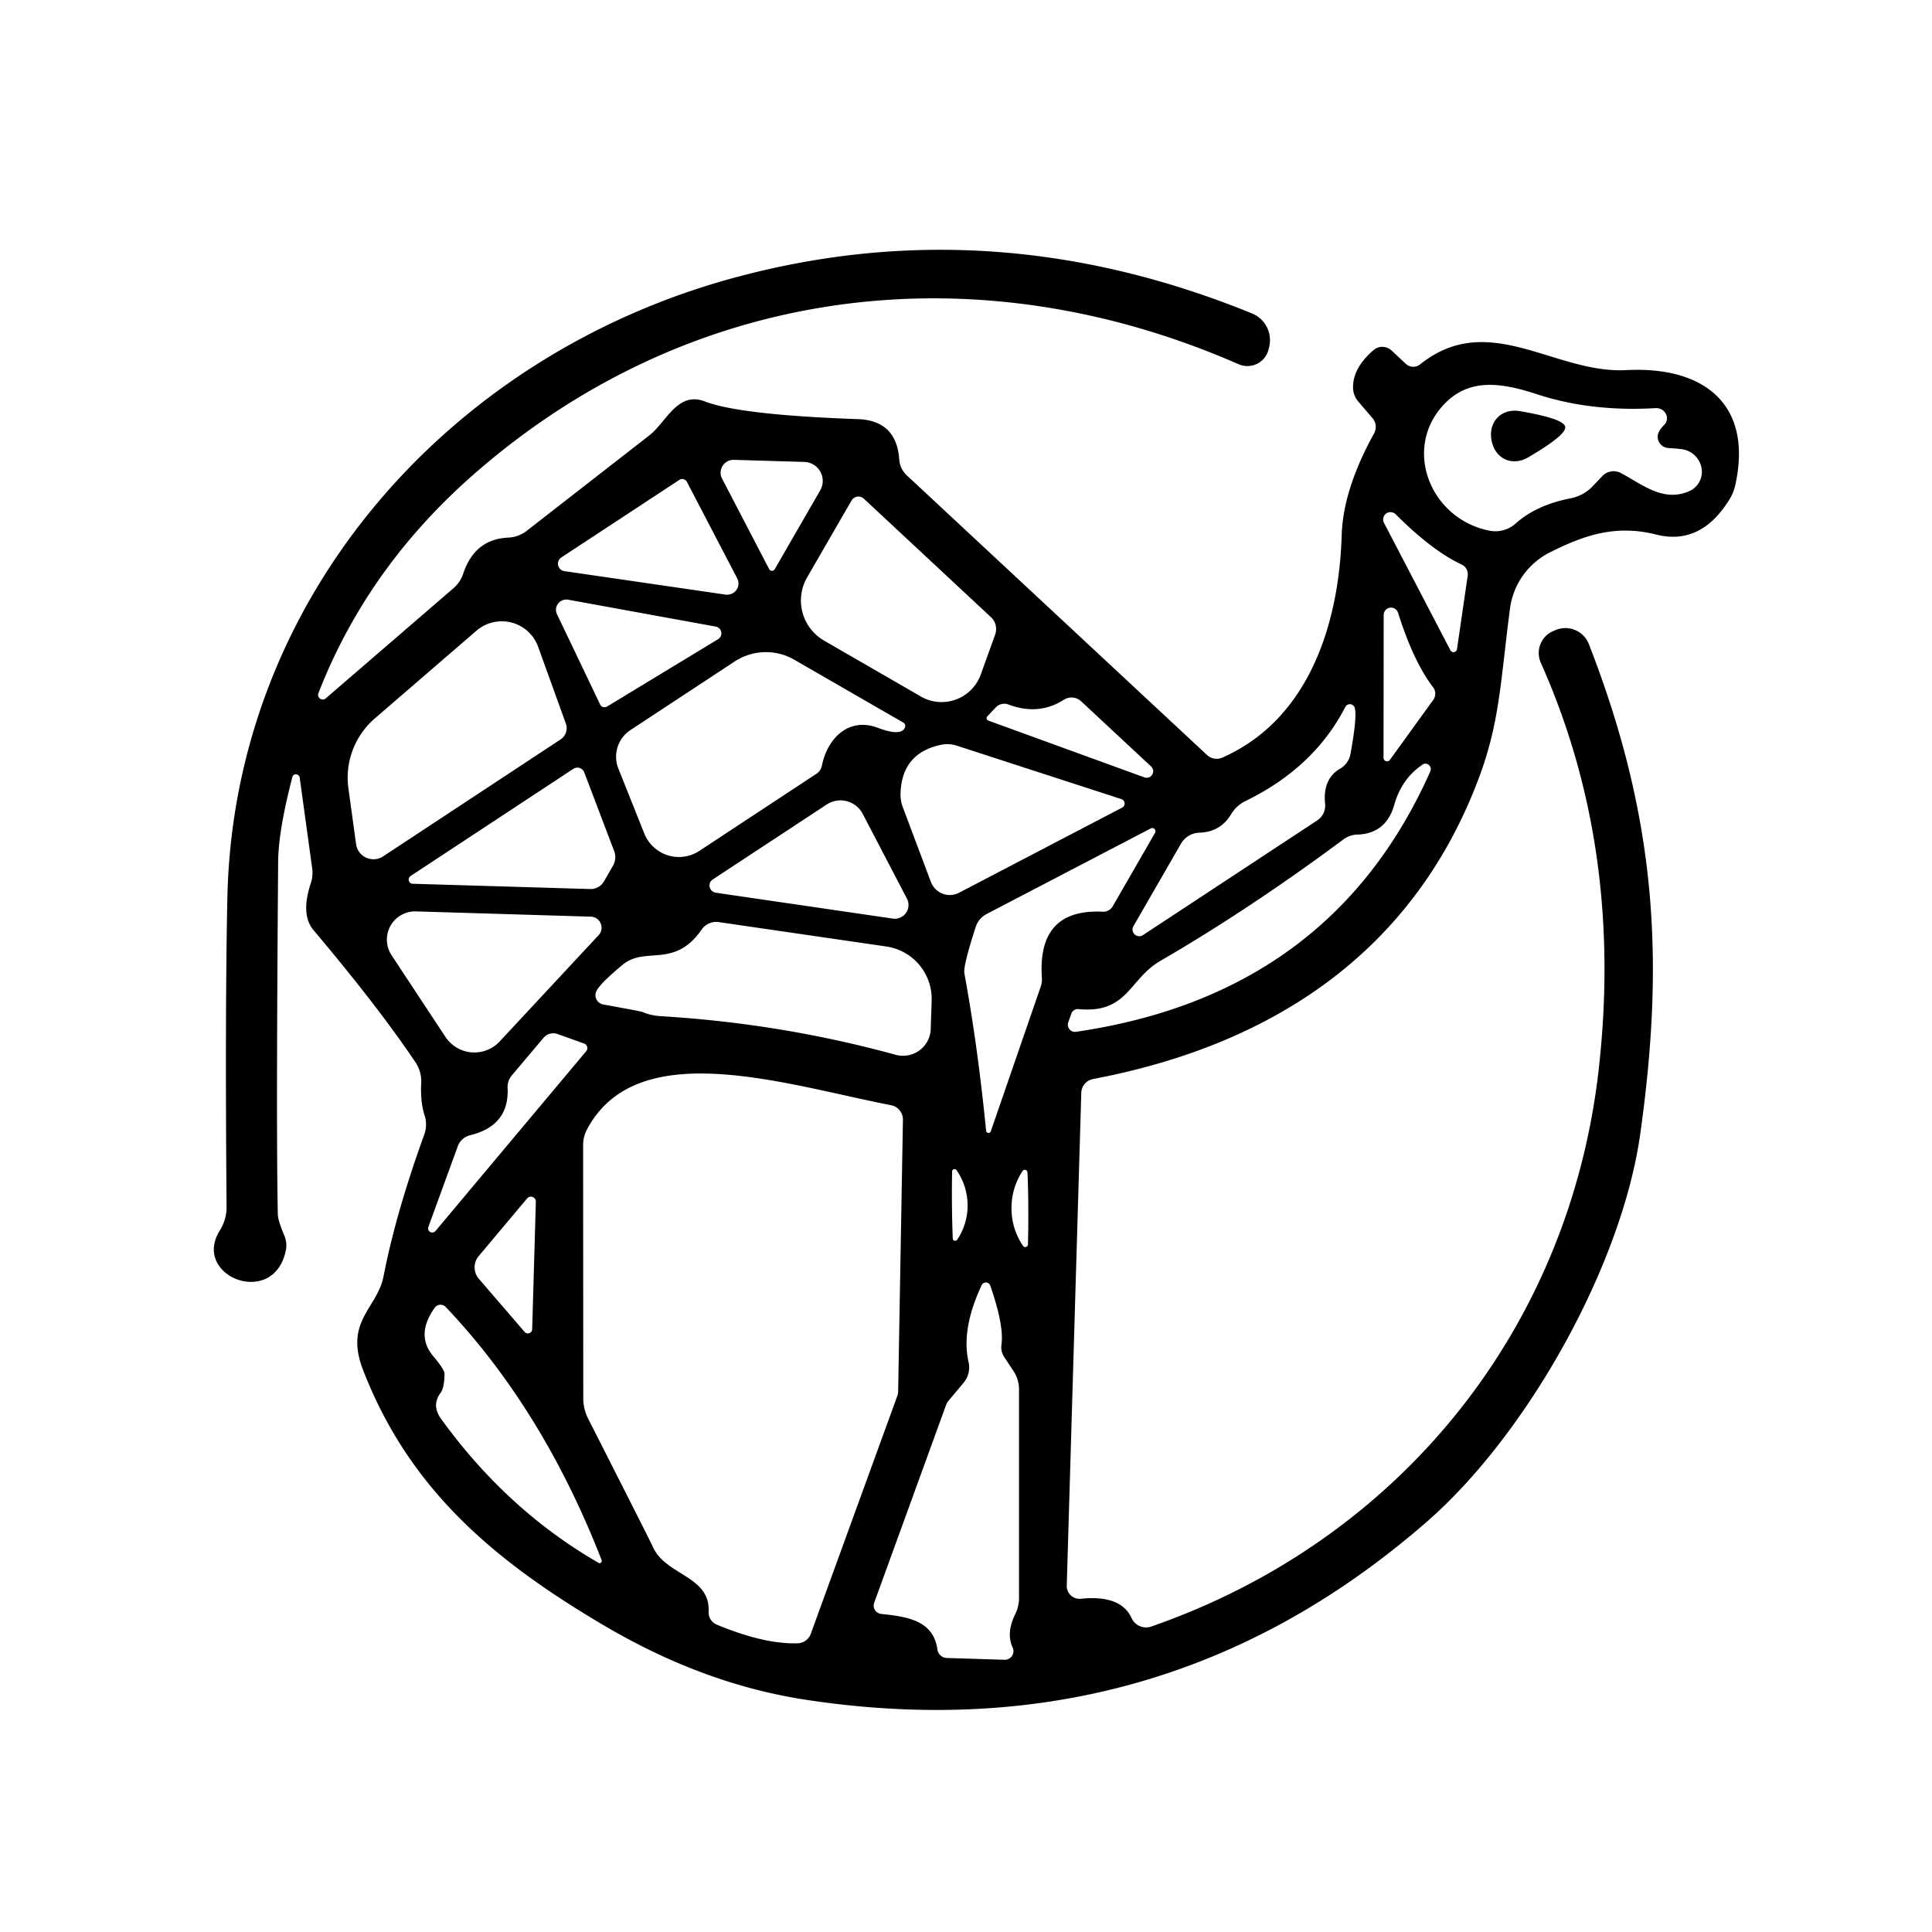 <?xml version="1.0" encoding="UTF-8" standalone="no"?>
<!DOCTYPE svg PUBLIC "-//W3C//DTD SVG 1.1//EN" "http://www.w3.org/Graphics/SVG/1.1/DTD/svg11.dtd">
<svg xmlns="http://www.w3.org/2000/svg" version="1.1" viewBox="0.00 0.00 121.00 121.00">
<path fill="#000000" d="
  M 19.94 43.42
  A 0.29 0.29 0.0 0 0 20.40 43.74
  L 28.40 36.84
  A 2.07 2.05 79.0 0 0 29.01 35.93
  Q 29.73 33.76 31.84 33.67
  A 2.03 2.02 24.8 0 0 32.97 33.26
  Q 36.72 30.34 40.69 27.25
  C 41.73 26.43 42.44 24.49 44.14 25.14
  Q 46.34 25.99 53.74 26.25
  Q 56.15 26.34 56.32 28.78
  A 1.50 1.49 -70.2 0 0 56.78 29.76
  L 75.60 47.29
  A 0.88 0.88 0.0 0 0 76.55 47.45
  C 81.92 45.08 83.86 39.18 84.03 33.50
  Q 84.12 30.65 86.06 27.14
  A 0.84 0.84 0.0 0 0 85.96 26.19
  L 85.07 25.15
  A 1.36 1.35 -66.1 0 1 84.74 24.29
  Q 84.72 23.05 86.02 21.93
  A 0.85 0.84 45.8 0 1 87.15 21.95
  L 88.05 22.79
  A 0.68 0.68 0.0 0 0 88.94 22.82
  C 93.25 19.38 97.36 23.42 101.86 23.18
  C 106.64 22.93 109.79 25.25 108.69 30.34
  A 3.01 2.91 67.2 0 1 108.35 31.22
  Q 106.55 34.19 103.73 33.48
  C 101.13 32.82 99.12 33.57 97.08 34.59
  A 4.61 4.60 80.6 0 0 94.57 38.11
  C 93.98 42.64 93.93 45.13 92.70 48.51
  C 88.66 59.52 79.81 65.43 68.45 67.58
  A 0.91 0.90 -4.8 0 0 67.72 68.44
  L 66.81 99.32
  A 0.80 0.80 0.0 0 0 67.68 100.13
  Q 70.20 99.87 70.87 101.34
  A 1.00 0.99 67.9 0 0 72.10 101.87
  C 87.59 96.49 98.26 83.32 100.12 67.03
  Q 101.70 53.16 96.50 41.51
  A 1.50 1.49 67.2 0 1 97.31 39.51
  L 97.45 39.45
  A 1.58 1.58 0.0 0 1 99.51 40.34
  C 103.78 51.30 104.25 60.18 102.73 71.00
  C 101.58 79.23 95.67 89.80 89.38 95.29
  Q 72.72 109.83 50.50 106.46
  Q 44.03 105.48 37.74 101.75
  C 30.85 97.68 25.60 93.21 22.73 85.78
  C 21.56 82.74 23.63 81.94 24.02 79.94
  Q 24.79 75.98 26.57 71.06
  A 1.85 1.84 46.2 0 0 26.59 69.85
  Q 26.32 69.01 26.38 67.80
  A 2.13 2.09 29.7 0 0 26.02 66.53
  Q 23.69 63.06 19.64 58.26
  Q 18.81 57.28 19.47 55.30
  A 2.07 1.97 51.3 0 0 19.55 54.37
  L 18.77 48.70
  A 0.24 0.23 48.6 0 0 18.31 48.67
  Q 17.43 52.04 17.42 54.00
  Q 17.29 70.91 17.40 76.06
  Q 17.41 76.44 17.81 77.39
  A 1.57 1.56 -50.7 0 1 17.90 78.32
  C 17.14 81.98 11.97 79.92 13.77 77.06
  A 2.77 2.70 -29.6 0 0 14.19 75.61
  Q 14.09 63.28 14.24 56.25
  C 14.63 37.38 28.22 22.15 46.11 17.36
  Q 62.22 13.03 78.41 19.63
  A 1.81 1.80 -71.8 0 1 79.48 21.76
  L 79.44 21.92
  A 1.37 1.36 19.4 0 1 77.57 22.81
  C 60.87 15.50 42.92 17.93 29.43 29.92
  Q 22.94 35.70 19.94 43.42
  Z
  M 103.82 27.35
  Q 103.82 27.01 104.23 26.61
  A 0.65 0.61 19.9 0 0 103.70 25.56
  Q 99.66 25.80 96.29 24.70
  C 93.97 23.94 91.94 23.65 90.35 25.42
  C 87.85 28.20 89.63 32.54 93.31 33.24
  A 1.90 1.88 29.4 0 0 94.91 32.80
  Q 96.21 31.63 98.36 31.21
  A 2.59 2.59 0.0 0 0 99.78 30.42
  L 100.34 29.83
  A 0.97 0.97 0.0 0 1 101.52 29.63
  C 102.85 30.33 104.18 31.49 105.82 30.75
  A 1.41 1.36 36.6 0 0 105.38 28.14
  Q 105.22 28.11 104.49 28.06
  A 0.71 0.71 0.0 0 1 103.82 27.35
  Z
  M 48.17 35.64
  A 0.20 0.20 0.0 0 0 48.52 35.65
  L 51.37 30.71
  A 1.19 1.19 0.0 0 0 50.37 28.93
  L 45.96 28.80
  A 0.81 0.80 -13.0 0 0 45.22 29.97
  L 48.17 35.64
  Z
  M 35.35 35.77
  L 45.44 37.24
  A 0.71 0.70 -9.6 0 0 46.17 36.22
  L 43.02 30.18
  A 0.33 0.33 0.0 0 0 42.54 30.06
  L 35.16 34.91
  A 0.47 0.47 0.0 0 0 35.35 35.77
  Z
  M 62.06 38.65
  L 54.10 31.23
  A 0.50 0.50 0.0 0 0 53.33 31.35
  L 50.55 36.16
  A 2.90 2.90 0.0 0 0 51.61 40.12
  L 57.67 43.62
  A 2.61 2.60 -64.9 0 0 61.42 42.26
  L 62.32 39.76
  A 1.03 1.01 -58.8 0 0 62.06 38.65
  Z
  M 91.25 40.66
  L 91.92 36.06
  A 0.67 0.66 -73.3 0 0 91.55 35.36
  Q 89.72 34.51 87.43 32.23
  A 0.46 0.46 0.0 0 0 86.69 32.77
  L 90.84 40.73
  A 0.22 0.22 0.0 0 0 91.25 40.66
  Z
  M 44.81 39.24
  L 35.59 37.56
  A 0.65 0.64 -7.5 0 0 34.89 38.48
  L 37.59 44.13
  A 0.31 0.30 -28.7 0 0 38.02 44.25
  L 44.96 40.04
  A 0.43 0.43 0.0 0 0 44.81 39.24
  Z
  M 87.04 47.60
  L 89.76 43.84
  A 0.67 0.66 -45.7 0 0 89.76 43.05
  Q 88.53 41.45 87.56 38.38
  A 0.46 0.46 0.0 0 0 86.66 38.51
  L 86.65 47.47
  A 0.22 0.22 0.0 0 0 87.04 47.60
  Z
  M 24.00 53.63
  L 35.11 46.31
  A 0.85 0.83 -27.0 0 0 35.44 45.32
  L 33.70 40.50
  A 2.43 2.42 -30.4 0 0 29.84 39.50
  L 23.48 44.99
  A 4.91 4.90 -24.3 0 0 21.82 49.37
  L 22.30 52.86
  A 1.10 1.10 0.0 0 0 24.00 53.63
  Z
  M 56.69 45.51
  A 0.24 0.22 23.0 0 0 56.58 45.26
  L 49.75 41.32
  A 3.57 3.55 -46.6 0 0 46.01 41.43
  L 39.49 45.72
  A 2.00 2.00 0.0 0 0 38.73 48.14
  L 40.35 52.20
  A 2.34 2.33 62.5 0 0 43.80 53.29
  L 51.12 48.47
  A 0.80 0.80 0.0 0 0 51.48 47.93
  C 51.83 46.22 53.17 44.90 54.97 45.58
  Q 56.51 46.16 56.69 45.51
  Z
  M 72.10 48.01
  L 67.71 43.92
  A 0.89 0.88 50.1 0 0 66.64 43.82
  Q 65.04 44.84 63.15 44.12
  A 0.73 0.73 0.0 0 0 62.36 44.31
  L 61.83 44.87
  A 0.16 0.16 0.0 0 0 61.90 45.13
  L 71.68 48.69
  A 0.41 0.41 0.0 0 0 72.10 48.01
  Z
  M 84.26 44.27
  Q 82.30 48.08 78.00 50.17
  A 2.18 2.14 -87.2 0 0 77.10 51.00
  Q 76.43 52.11 75.12 52.15
  A 1.39 1.37 -75.3 0 0 73.97 52.83
  L 70.99 58.00
  A 0.42 0.42 0.0 0 0 71.59 58.56
  L 82.50 51.38
  A 1.11 1.11 0.0 0 0 82.99 50.34
  Q 82.83 48.77 83.95 48.13
  A 1.35 1.33 80.0 0 0 84.58 47.22
  Q 85.00 44.92 84.85 44.34
  A 0.32 0.32 0.0 0 0 84.26 44.27
  Z
  M 70.28 50.58
  A 0.29 0.29 0.0 0 0 70.24 50.05
  L 59.92 46.70
  A 1.97 1.87 46.4 0 0 58.92 46.65
  Q 56.45 47.18 56.40 49.74
  A 2.14 2.07 36.5 0 0 56.53 50.52
  L 58.30 55.23
  A 1.27 1.26 65.8 0 0 60.07 55.91
  L 70.28 50.58
  Z
  M 89.09 47.89
  Q 87.79 48.76 87.32 50.41
  Q 86.81 52.21 85.01 52.27
  A 1.53 1.50 -63.4 0 0 84.14 52.57
  Q 78.27 56.93 72.69 60.17
  C 70.69 61.32 70.65 63.49 67.55 63.20
  A 0.42 0.42 0.0 0 0 67.10 63.48
  L 66.91 64.01
  A 0.45 0.45 0.0 0 0 67.40 64.62
  Q 83.37 62.28 89.58 48.31
  A 0.34 0.33 85.3 0 0 89.09 47.89
  Z
  M 25.85 55.35
  L 36.98 55.68
  A 0.96 0.95 15.5 0 0 37.82 55.21
  L 38.39 54.22
  A 1.08 1.07 -40.9 0 0 38.46 53.29
  L 36.59 48.37
  A 0.46 0.46 0.0 0 0 35.91 48.15
  L 25.72 54.86
  A 0.27 0.26 -60.2 0 0 25.85 55.35
  Z
  M 44.83 55.91
  L 55.91 57.53
  A 0.86 0.86 0.0 0 0 56.80 56.28
  L 54.03 50.97
  A 1.57 1.57 0.0 0 0 51.77 50.39
  L 44.64 55.08
  A 0.46 0.45 32.2 0 0 44.83 55.91
  Z
  M 72.08 51.88
  L 61.78 57.25
  A 1.39 1.35 86.3 0 0 61.12 58.02
  Q 60.31 60.50 60.40 60.97
  Q 61.23 65.48 61.76 70.82
  A 0.15 0.15 0.0 0 0 62.05 70.86
  L 65.17 61.82
  A 1.42 1.34 -39.2 0 0 65.25 61.21
  Q 64.97 56.90 69.06 57.10
  A 0.69 0.69 0.0 0 0 69.69 56.76
  L 72.34 52.16
  A 0.20 0.20 0.0 0 0 72.08 51.88
  Z
  M 37.49 58.57
  A 0.69 0.69 0.0 0 0 37.01 57.41
  L 26.05 57.08
  A 1.77 1.77 0.0 0 0 24.52 59.82
  L 27.89 64.93
  A 2.17 2.17 0.0 0 0 31.30 65.22
  L 37.49 58.57
  Z
  M 37.78 62.91
  Q 40.14 63.34 40.21 63.37
  A 3.52 3.44 -30.9 0 0 41.34 63.64
  Q 48.91 64.09 56.09 66.06
  A 1.74 1.73 8.5 0 0 58.29 64.44
  L 58.35 62.65
  A 3.32 3.32 0.0 0 0 55.52 59.28
  L 45.01 57.75
  A 1.10 1.09 -68.2 0 0 43.95 58.21
  C 42.22 60.70 40.44 59.23 39.00 60.42
  Q 37.55 61.62 37.34 62.10
  A 0.59 0.59 0.0 0 0 37.78 62.91
  Z
  M 34.92 64.76
  A 0.80 0.79 -59.9 0 0 34.04 65.00
  L 32.04 67.37
  A 1.13 1.11 63.6 0 0 31.79 68.13
  Q 31.91 70.50 29.44 71.10
  A 1.10 1.10 0.0 0 0 28.67 71.79
  L 26.83 76.84
  A 0.26 0.26 0.0 0 0 27.28 77.09
  L 36.71 65.84
  A 0.30 0.30 0.0 0 0 36.59 65.36
  L 34.92 64.76
  Z
  M 55.81 69.22
  C 49.11 67.91 39.88 64.80 36.75 70.76
  A 2.11 2.06 -32.1 0 0 36.52 71.71
  L 36.53 87.58
  A 2.85 2.77 32.6 0 0 36.82 88.82
  Q 40.74 96.54 40.88 96.86
  C 41.66 98.67 44.50 98.69 44.38 100.94
  A 0.84 0.83 13.1 0 0 44.89 101.75
  Q 47.86 102.98 49.94 102.92
  A 0.91 0.90 9.3 0 0 50.78 102.32
  L 56.20 87.42
  A 1.10 0.97 59.9 0 0 56.25 87.17
  L 56.55 70.13
  A 0.92 0.91 -84.4 0 0 55.81 69.22
  Z
  M 60.60 75.47
  Q 60.59 74.30 59.92 73.30
  A 0.16 0.15 28.6 0 0 59.63 73.38
  Q 59.61 74.41 59.62 75.47
  Q 59.63 76.53 59.67 77.56
  A 0.16 0.15 -29.6 0 0 59.96 77.63
  Q 60.61 76.62 60.60 75.47
  Z
  M 63.35 75.69
  Q 63.35 76.94 64.07 78.03
  A 0.17 0.17 0.0 0 0 64.38 77.94
  Q 64.41 76.83 64.40 75.68
  Q 64.40 74.53 64.35 73.42
  A 0.17 0.17 0.0 0 0 64.04 73.34
  Q 63.34 74.43 63.35 75.69
  Z
  M 33.33 83.24
  L 33.56 75.27
  A 0.31 0.31 0.0 0 0 33.01 75.06
  L 29.98 78.67
  A 1.10 1.09 44.8 0 0 29.99 80.09
  L 32.85 83.41
  A 0.27 0.27 0.0 0 0 33.33 83.24
  Z
  M 63.42 103.18
  Q 63.00 102.27 63.59 101.08
  A 2.31 2.24 58.8 0 0 63.82 100.08
  L 63.82 87.01
  A 2.07 2.05 -61.6 0 0 63.49 85.89
  L 62.90 85.00
  A 1.14 1.10 32.8 0 1 62.72 84.22
  Q 62.89 83.02 62.02 80.52
  A 0.29 0.29 0.0 0 0 61.48 80.49
  Q 60.19 83.25 60.66 85.30
  A 1.50 1.49 58.6 0 1 60.35 86.60
  L 59.42 87.71
  A 0.99 0.98 75.7 0 0 59.25 88.00
  L 54.75 100.38
  A 0.53 0.52 13.0 0 0 55.19 101.08
  C 56.79 101.25 58.46 101.47 58.71 103.31
  A 0.62 0.61 -3.2 0 0 59.31 103.84
  L 62.91 103.95
  A 0.54 0.54 0.0 0 0 63.42 103.18
  Z
  M 37.68 97.71
  Q 34.01 88.28 27.92 81.86
  A 0.45 0.45 0.0 0 0 27.22 81.91
  Q 26.02 83.60 27.12 84.92
  Q 27.85 85.78 27.84 86.05
  Q 27.83 86.91 27.59 87.24
  Q 27.01 88.02 27.63 88.87
  Q 31.77 94.59 37.49 97.88
  A 0.14 0.13 -86.2 0 0 37.68 97.71
  Z"
/>
<path fill="#000000" d="
  M 98.03 26.73
  Q 98.12 27.23 95.72 28.64
  C 94.70 29.24 93.62 28.73 93.41 27.57
  C 93.20 26.41 94.03 25.55 95.20 25.75
  Q 97.94 26.22 98.03 26.73
  Z"
/>
</svg>
